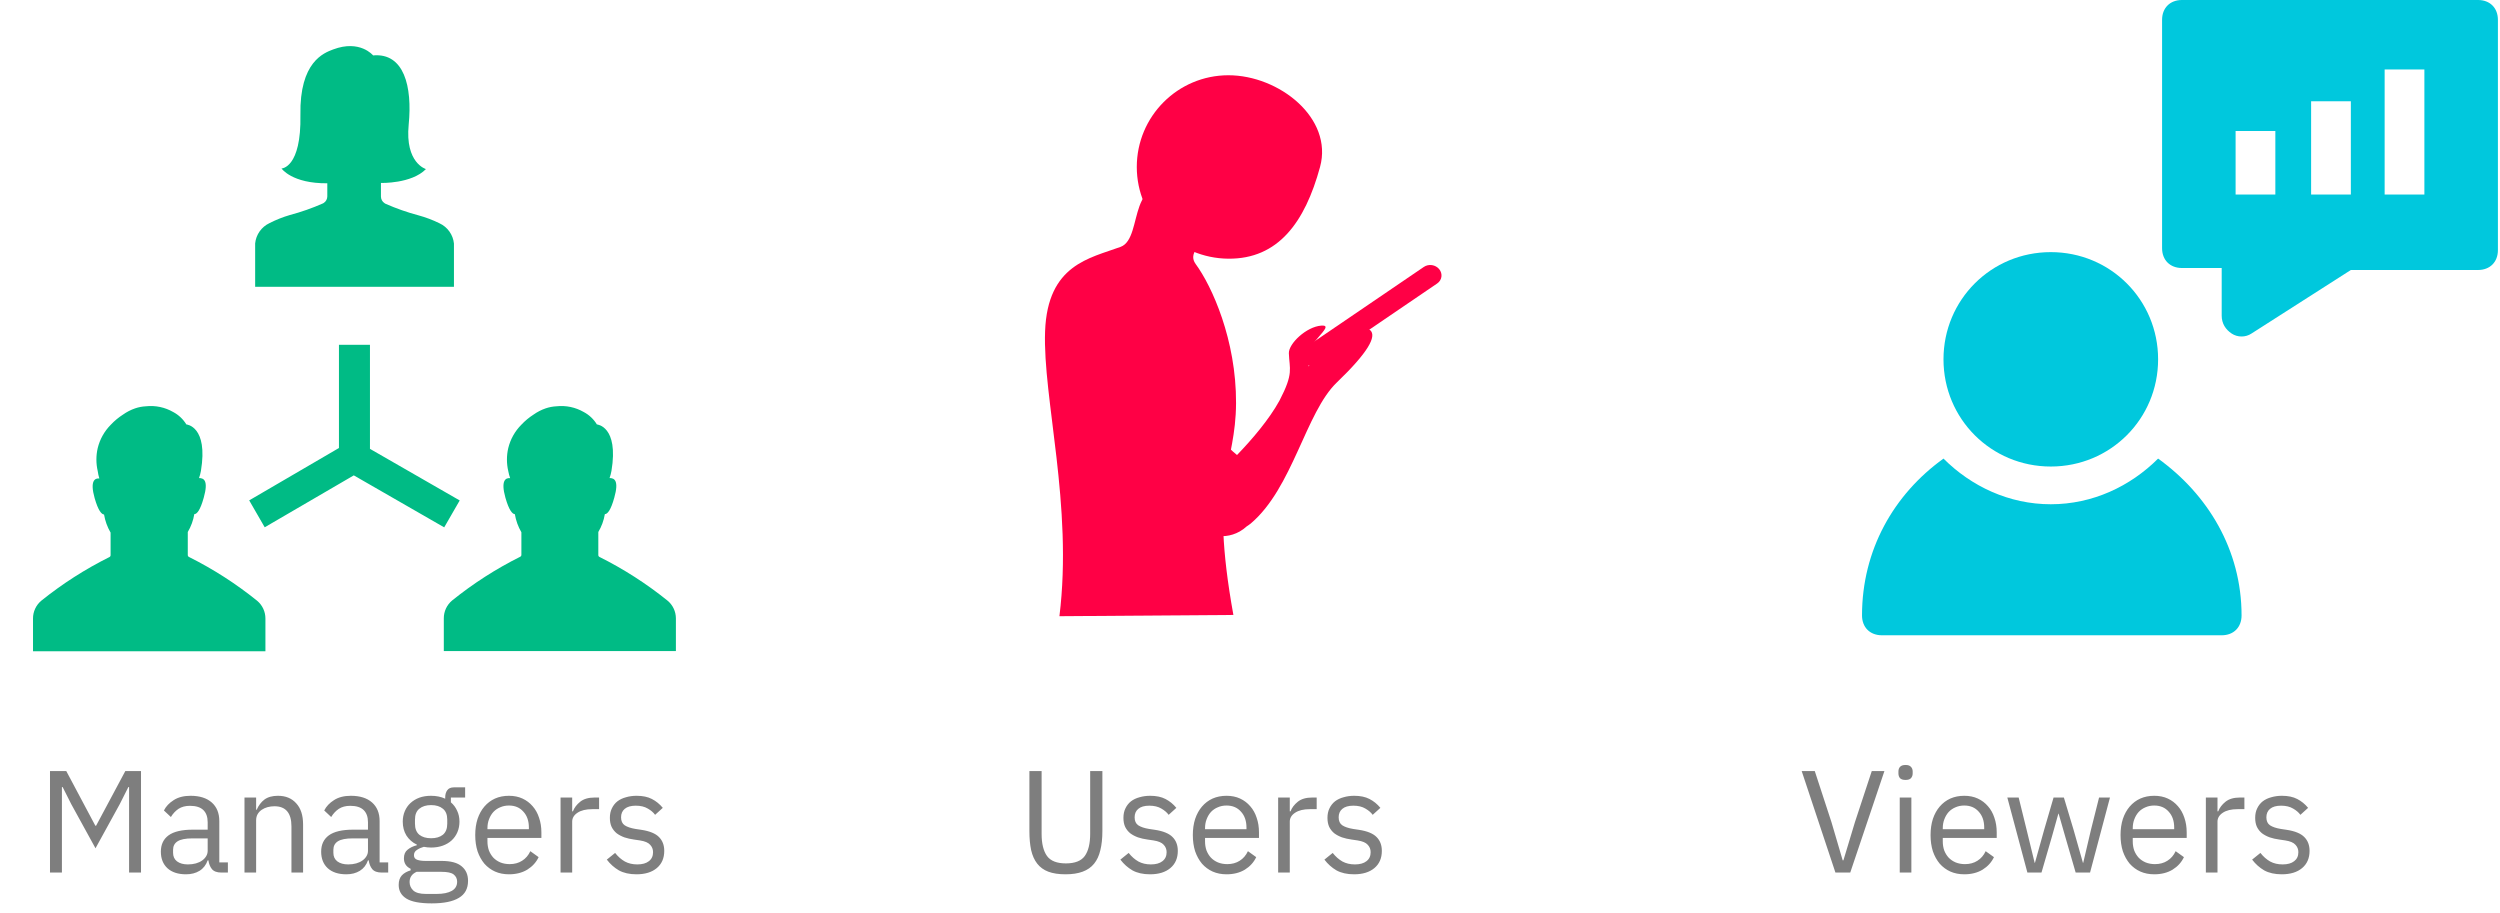 <svg width="619" height="226" viewBox="0 0 619 226" fill="none" xmlns="http://www.w3.org/2000/svg">
<g clip-path="url(#clip0)">
<path d="M534.347 113.547C527.459 120.429 518.11 124.853 507.778 124.853C497.446 124.853 488.097 120.429 481.209 113.547C468.909 122.395 461.036 136.158 461.036 152.379C461.036 155.328 463.004 157.295 465.957 157.295H550.091C553.044 157.295 555.012 155.328 555.012 152.379C555.012 136.158 546.647 122.395 534.347 113.547Z" fill="#00C8DD"/>
<path d="M507.778 115.513C522.538 115.513 534.347 103.716 534.347 88.97C534.347 74.224 522.538 62.426 507.778 62.426C493.017 62.426 481.209 74.224 481.209 88.97C481.209 103.716 493.017 115.513 507.778 115.513Z" fill="#00C8DD"/>
<path d="M613.562 0H540.251C537.299 0 535.331 1.966 535.331 4.915V61.443C535.331 64.392 537.299 66.359 540.251 66.359H550.091V78.156C550.091 80.122 551.075 81.597 552.551 82.58C554.027 83.563 555.996 83.563 557.472 82.58L582.072 66.85H613.562C616.514 66.85 618.482 64.884 618.482 61.935V4.915C618.482 1.966 616.514 0 613.562 0ZM563.376 48.172H553.535V32.442H563.376V48.172ZM582.072 48.172H572.232V25.069H582.072V48.172ZM600.277 48.172H590.437V17.204H600.277V48.172Z" fill="#00C8DD"/>
</g>
<path d="M326.843 41.342C323.084 55.139 316.423 64.139 304.156 64.052C291.627 63.962 281.469 53.884 281.469 41.342C281.469 28.8 291.627 18.633 304.156 18.633C316.686 18.633 330.14 29.242 326.843 41.342V41.342Z" fill="#FF0045"/>
<path d="M277.466 61.122C269.863 63.932 259.374 65.473 258.764 82.023C258.154 98.574 265.7 125.136 262.315 152.572L305.387 152.261C299.295 118.523 305.975 115.468 306.045 99.805C306.114 84.141 300.062 70.835 296.056 65.386C292.051 59.938 309.474 56.806 293.93 48.679C278.387 40.553 283.522 58.883 277.466 61.122V61.122Z" fill="#FF0045"/>
<path d="M281.706 71.998C280.252 72.008 278.771 72.384 277.386 73.165C272.952 75.667 271.234 81.338 273.535 85.883L294.805 127.903C294.958 128.207 295.131 128.493 295.311 128.771C295.412 129.58 295.737 130.304 296.399 130.873C297.354 131.695 298.632 132.16 300.032 132.367C302.242 133.053 304.728 132.851 306.962 131.591C307.598 131.232 308.172 130.802 308.692 130.325C309.036 130.096 309.387 129.875 309.698 129.611C320.099 120.794 323.269 102.117 330.99 94.706C338.712 87.295 340.941 83.257 339.264 81.756C337.641 80.303 328.201 85.731 326.203 88.087L323.95 90.744L324.252 89.22C322.028 85.888 331.213 80.318 327.157 80.62C323.443 80.896 319.046 85.1 319.123 87.461C319.255 91.451 320.372 92.325 316.812 99.165C314.268 103.827 309.938 108.885 306.285 112.66C295.405 103.931 295.378 88.385 289.54 76.853C287.958 73.729 284.902 71.977 281.706 71.998V71.998Z" fill="#FF0045"/>
<path d="M323.233 86.04L352.54 66.094C353.745 65.275 355.449 65.529 356.362 66.665C357.276 67.8 357.041 69.374 355.837 70.193L326.53 90.139C325.326 90.959 323.621 90.704 322.708 89.569C321.795 88.433 322.029 86.86 323.233 86.04V86.04Z" fill="#FF0045"/>
<path d="M65.541 130.557L61.702 123.894L83.924 110.924V85.375H91.601V111.135L113.823 123.91L109.984 130.573L87.601 117.701L65.541 130.557ZM165.295 148.73C160.08 144.524 154.427 140.894 148.435 137.9C148.347 137.858 148.273 137.791 148.221 137.708C148.17 137.624 148.143 137.528 148.143 137.43V131.724C148.951 130.361 149.5 128.861 149.763 127.298C150.395 127.298 151.221 126.374 152.095 123.229C153.31 118.933 152.095 118.365 150.929 118.365C151.133 117.79 151.29 117.199 151.399 116.598C153.245 105.477 147.787 105.088 147.787 105.088C147.002 103.794 145.883 102.735 144.548 102.024C142.5 100.84 140.128 100.34 137.778 100.598C136.862 100.644 135.957 100.819 135.089 101.116V101.116C134.034 101.482 133.036 101.995 132.125 102.64C131.009 103.353 129.986 104.202 129.08 105.169C127.491 106.765 126.371 108.767 125.841 110.957C125.411 112.818 125.411 114.753 125.841 116.615V116.615C125.95 117.215 126.107 117.806 126.31 118.382C125.225 118.284 123.93 118.917 125.144 123.245C126.035 126.374 126.861 127.266 127.477 127.314C127.74 128.892 128.289 130.408 129.096 131.789V137.382C129.097 137.48 129.07 137.576 129.018 137.659C128.967 137.742 128.893 137.809 128.805 137.852C122.812 140.845 117.159 144.476 111.944 148.681C111.298 149.219 110.778 149.893 110.422 150.655C110.067 151.418 109.884 152.249 109.887 153.091V161.197H167.352V153.091C167.348 152.258 167.162 151.435 166.807 150.682C166.451 149.929 165.936 149.262 165.295 148.73ZM65.719 153.156C65.722 152.314 65.539 151.483 65.184 150.72C64.828 149.958 64.309 149.284 63.662 148.746C58.443 144.534 52.784 140.898 46.785 137.9C46.697 137.858 46.623 137.791 46.572 137.708C46.52 137.624 46.493 137.528 46.494 137.43V131.724C47.301 130.361 47.85 128.861 48.114 127.298C48.745 127.298 49.571 126.374 50.446 123.229C51.66 118.933 50.446 118.365 49.28 118.365C49.483 117.79 49.641 117.199 49.749 116.598C51.596 105.477 46.138 105.088 46.138 105.088C45.353 103.794 44.234 102.735 42.898 102.024C40.851 100.84 38.479 100.34 36.128 100.598C35.212 100.644 34.307 100.819 33.439 101.116V101.116C32.385 101.482 31.387 101.995 30.476 102.64C29.359 103.353 28.336 104.202 27.43 105.169C25.842 106.765 24.721 108.767 24.191 110.957C23.762 112.818 23.762 114.753 24.191 116.615C24.275 117.241 24.41 117.859 24.596 118.463C23.511 118.365 22.215 118.998 23.43 123.326C24.321 126.455 25.147 127.347 25.762 127.395C26.026 128.973 26.575 130.489 27.382 131.87V137.463C27.383 137.561 27.356 137.657 27.304 137.74C27.252 137.823 27.178 137.89 27.09 137.933C21.099 140.916 15.447 144.536 10.23 148.73C9.581 149.269 9.06 149.946 8.705 150.711C8.349 151.477 8.167 152.312 8.173 153.156V161.261H65.719V153.156ZM112.398 60.295C112.286 59.221 111.898 58.195 111.27 57.317C110.643 56.438 109.798 55.739 108.818 55.286C107.158 54.467 105.422 53.81 103.635 53.325C100.827 52.578 98.082 51.613 95.424 50.439L95.197 50.293C94.929 50.116 94.708 49.876 94.556 49.593C94.403 49.31 94.323 48.993 94.322 48.672V46.143V45.3C94.322 45.3 101.886 45.527 105.465 41.863C105.465 41.863 100.25 40.388 101.19 30.872C102.129 21.355 100.023 13.039 92.379 13.72C92.379 13.72 89.139 9.732 82.483 12.244C80.215 13.104 74.141 15.276 74.384 28.456C74.627 41.636 69.704 41.717 69.704 41.717C69.704 41.717 72.279 45.462 81.041 45.381V48.623C81.04 48.945 80.96 49.261 80.808 49.544C80.655 49.827 80.435 50.068 80.166 50.244L79.972 50.358C77.314 51.532 74.568 52.497 71.76 53.243C70.016 53.753 68.325 54.426 66.707 55.254C65.737 55.713 64.902 56.415 64.283 57.293C63.664 58.171 63.283 59.194 63.176 60.263V71.011H112.398V60.295Z" fill="#00BB85"/>
<path d="M31.962 194.877H31.782L29.658 199.089L23.646 210.033L17.634 199.089L15.51 194.877H15.33V216.045H12.378V190.917H16.41L23.61 204.453H23.79L31.026 190.917H34.914V216.045H31.962V194.877ZM54.805 216.045C53.725 216.045 52.945 215.757 52.465 215.181C52.009 214.605 51.721 213.885 51.601 213.021H51.421C51.013 214.173 50.341 215.037 49.405 215.613C48.469 216.189 47.353 216.477 46.057 216.477C44.089 216.477 42.553 215.973 41.449 214.965C40.369 213.957 39.829 212.589 39.829 210.861C39.829 209.109 40.465 207.765 41.737 206.829C43.033 205.893 45.037 205.425 47.749 205.425H51.421V203.589C51.421 202.269 51.061 201.261 50.341 200.565C49.621 199.869 48.517 199.521 47.029 199.521C45.901 199.521 44.953 199.773 44.185 200.277C43.441 200.781 42.817 201.453 42.313 202.293L40.585 200.673C41.089 199.665 41.893 198.813 42.997 198.117C44.101 197.397 45.493 197.037 47.173 197.037C49.429 197.037 51.181 197.589 52.429 198.693C53.677 199.797 54.301 201.333 54.301 203.301V213.525H56.425V216.045H54.805ZM46.525 214.029C47.245 214.029 47.905 213.945 48.505 213.777C49.105 213.609 49.621 213.369 50.053 213.057C50.485 212.745 50.821 212.385 51.061 211.977C51.301 211.569 51.421 211.125 51.421 210.645V207.585H47.605C45.949 207.585 44.737 207.825 43.969 208.305C43.225 208.785 42.853 209.481 42.853 210.393V211.149C42.853 212.061 43.177 212.769 43.825 213.273C44.497 213.777 45.397 214.029 46.525 214.029ZM60.535 216.045V197.469H63.416V200.493H63.559C64.016 199.437 64.651 198.597 65.468 197.973C66.308 197.349 67.424 197.037 68.816 197.037C70.736 197.037 72.248 197.661 73.352 198.909C74.48 200.133 75.043 201.873 75.043 204.129V216.045H72.163V204.633C72.163 201.297 70.76 199.629 67.951 199.629C67.376 199.629 66.811 199.701 66.26 199.845C65.731 199.989 65.251 200.205 64.82 200.493C64.388 200.781 64.04 201.153 63.776 201.609C63.535 202.041 63.416 202.557 63.416 203.157V216.045H60.535ZM94.496 216.045C93.416 216.045 92.636 215.757 92.156 215.181C91.701 214.605 91.412 213.885 91.293 213.021H91.112C90.704 214.173 90.032 215.037 89.097 215.613C88.16 216.189 87.044 216.477 85.749 216.477C83.781 216.477 82.245 215.973 81.141 214.965C80.061 213.957 79.52 212.589 79.52 210.861C79.52 209.109 80.156 207.765 81.428 206.829C82.725 205.893 84.728 205.425 87.441 205.425H91.112V203.589C91.112 202.269 90.752 201.261 90.032 200.565C89.312 199.869 88.209 199.521 86.721 199.521C85.593 199.521 84.644 199.773 83.876 200.277C83.132 200.781 82.508 201.453 82.004 202.293L80.276 200.673C80.781 199.665 81.585 198.813 82.689 198.117C83.793 197.397 85.184 197.037 86.865 197.037C89.121 197.037 90.873 197.589 92.121 198.693C93.368 199.797 93.993 201.333 93.993 203.301V213.525H96.117V216.045H94.496ZM86.216 214.029C86.936 214.029 87.597 213.945 88.197 213.777C88.796 213.609 89.312 213.369 89.745 213.057C90.177 212.745 90.513 212.385 90.752 211.977C90.993 211.569 91.112 211.125 91.112 210.645V207.585H87.296C85.641 207.585 84.428 207.825 83.66 208.305C82.916 208.785 82.544 209.481 82.544 210.393V211.149C82.544 212.061 82.868 212.769 83.516 213.273C84.189 213.777 85.088 214.029 86.216 214.029ZM115.887 218.097C115.887 220.017 115.131 221.421 113.619 222.309C112.131 223.221 109.887 223.677 106.887 223.677C103.983 223.677 101.895 223.281 100.623 222.489C99.351 221.697 98.715 220.569 98.715 219.105C98.715 218.097 98.979 217.305 99.507 216.729C100.035 216.177 100.755 215.769 101.667 215.505V215.109C100.563 214.581 100.011 213.717 100.011 212.517C100.011 211.581 100.311 210.873 100.911 210.393C101.511 209.889 102.279 209.517 103.215 209.277V209.133C102.111 208.605 101.247 207.849 100.623 206.865C100.023 205.881 99.723 204.741 99.723 203.445C99.723 202.509 99.891 201.645 100.227 200.853C100.563 200.061 101.031 199.389 101.631 198.837C102.255 198.261 102.987 197.817 103.827 197.505C104.691 197.193 105.651 197.037 106.707 197.037C108.027 197.037 109.203 197.277 110.235 197.757V197.433C110.235 196.713 110.403 196.125 110.739 195.669C111.075 195.189 111.627 194.949 112.395 194.949H115.167V197.469H111.639V198.657C112.311 199.233 112.827 199.929 113.187 200.745C113.571 201.537 113.763 202.437 113.763 203.445C113.763 204.381 113.595 205.245 113.259 206.037C112.923 206.829 112.443 207.513 111.819 208.089C111.219 208.641 110.487 209.073 109.623 209.385C108.759 209.697 107.799 209.853 106.743 209.853C106.143 209.853 105.543 209.793 104.943 209.673C104.319 209.841 103.755 210.093 103.251 210.429C102.747 210.741 102.495 211.185 102.495 211.761C102.495 212.313 102.759 212.685 103.287 212.877C103.815 213.069 104.499 213.165 105.339 213.165H109.299C111.603 213.165 113.271 213.609 114.303 214.497C115.359 215.361 115.887 216.561 115.887 218.097ZM113.187 218.313C113.187 217.569 112.899 216.969 112.323 216.513C111.771 216.081 110.775 215.865 109.335 215.865H103.143C101.991 216.393 101.415 217.233 101.415 218.385C101.415 219.201 101.715 219.897 102.315 220.473C102.939 221.049 103.983 221.337 105.447 221.337H108.111C109.719 221.337 110.967 221.085 111.855 220.581C112.743 220.077 113.187 219.321 113.187 218.313ZM106.743 207.549C107.967 207.549 108.939 207.261 109.659 206.685C110.379 206.085 110.739 205.173 110.739 203.949V202.941C110.739 201.717 110.379 200.817 109.659 200.241C108.939 199.641 107.967 199.341 106.743 199.341C105.519 199.341 104.547 199.641 103.827 200.241C103.107 200.817 102.747 201.717 102.747 202.941V203.949C102.747 205.173 103.107 206.085 103.827 206.685C104.547 207.261 105.519 207.549 106.743 207.549ZM126.02 216.477C124.748 216.477 123.596 216.249 122.564 215.793C121.556 215.337 120.68 214.689 119.936 213.849C119.216 212.985 118.652 211.965 118.244 210.789C117.86 209.589 117.668 208.245 117.668 206.757C117.668 205.293 117.86 203.961 118.244 202.761C118.652 201.561 119.216 200.541 119.936 199.701C120.68 198.837 121.556 198.177 122.564 197.721C123.596 197.265 124.748 197.037 126.02 197.037C127.268 197.037 128.384 197.265 129.368 197.721C130.352 198.177 131.192 198.813 131.888 199.629C132.584 200.421 133.112 201.369 133.472 202.473C133.856 203.577 134.048 204.789 134.048 206.109V207.477H120.692V208.341C120.692 209.133 120.812 209.877 121.052 210.573C121.316 211.245 121.676 211.833 122.132 212.337C122.612 212.841 123.188 213.237 123.86 213.525C124.556 213.813 125.336 213.957 126.2 213.957C127.376 213.957 128.396 213.681 129.26 213.129C130.148 212.577 130.832 211.785 131.312 210.753L133.364 212.229C132.764 213.501 131.828 214.533 130.556 215.325C129.284 216.093 127.772 216.477 126.02 216.477ZM126.02 199.449C125.228 199.449 124.508 199.593 123.86 199.881C123.212 200.145 122.648 200.529 122.168 201.033C121.712 201.537 121.352 202.137 121.088 202.833C120.824 203.505 120.692 204.249 120.692 205.065V205.317H130.952V204.921C130.952 203.265 130.496 201.945 129.584 200.961C128.696 199.953 127.508 199.449 126.02 199.449ZM138.793 216.045V197.469H141.673V200.889H141.853C142.189 200.001 142.789 199.209 143.653 198.513C144.517 197.817 145.705 197.469 147.217 197.469H148.333V200.349H146.641C145.081 200.349 143.857 200.649 142.969 201.249C142.105 201.825 141.673 202.557 141.673 203.445V216.045H138.793ZM157.592 216.477C155.864 216.477 154.412 216.153 153.236 215.505C152.084 214.833 151.088 213.945 150.248 212.841L152.3 211.185C153.02 212.097 153.824 212.805 154.712 213.309C155.6 213.789 156.632 214.029 157.808 214.029C159.032 214.029 159.98 213.765 160.652 213.237C161.348 212.709 161.696 211.965 161.696 211.005C161.696 210.285 161.456 209.673 160.976 209.169C160.52 208.641 159.68 208.281 158.456 208.089L156.98 207.873C156.116 207.753 155.324 207.573 154.604 207.333C153.884 207.069 153.248 206.733 152.696 206.325C152.168 205.893 151.748 205.365 151.436 204.741C151.148 204.117 151.004 203.373 151.004 202.509C151.004 201.597 151.172 200.805 151.508 200.133C151.844 199.437 152.3 198.861 152.876 198.405C153.476 197.949 154.184 197.613 155 197.397C155.816 197.157 156.692 197.037 157.628 197.037C159.14 197.037 160.4 197.301 161.408 197.829C162.44 198.357 163.34 199.089 164.108 200.025L162.2 201.753C161.792 201.177 161.192 200.661 160.4 200.205C159.608 199.725 158.612 199.485 157.412 199.485C156.212 199.485 155.3 199.749 154.676 200.277C154.076 200.781 153.776 201.477 153.776 202.365C153.776 203.277 154.076 203.937 154.676 204.345C155.3 204.753 156.188 205.053 157.34 205.245L158.78 205.461C160.844 205.773 162.308 206.373 163.172 207.261C164.036 208.125 164.468 209.265 164.468 210.681C164.468 212.481 163.856 213.897 162.632 214.929C161.408 215.961 159.728 216.477 157.592 216.477Z" fill="#7E7E7E"/>
<path d="M454.45 216.045L446.098 190.917H449.338L453.478 203.589L456.25 213.021H456.43L459.274 203.589L463.45 190.917H466.582L458.122 216.045H454.45ZM471.815 193.113C471.191 193.113 470.735 192.969 470.447 192.681C470.183 192.369 470.051 191.973 470.051 191.493V191.025C470.051 190.545 470.183 190.161 470.447 189.873C470.735 189.561 471.191 189.405 471.815 189.405C472.439 189.405 472.883 189.561 473.147 189.873C473.435 190.161 473.579 190.545 473.579 191.025V191.493C473.579 191.973 473.435 192.369 473.147 192.681C472.883 192.969 472.439 193.113 471.815 193.113ZM470.375 197.469H473.255V216.045H470.375V197.469ZM486.359 216.477C485.087 216.477 483.935 216.249 482.903 215.793C481.895 215.337 481.019 214.689 480.275 213.849C479.555 212.985 478.991 211.965 478.583 210.789C478.199 209.589 478.007 208.245 478.007 206.757C478.007 205.293 478.199 203.961 478.583 202.761C478.991 201.561 479.555 200.541 480.275 199.701C481.019 198.837 481.895 198.177 482.903 197.721C483.935 197.265 485.087 197.037 486.359 197.037C487.607 197.037 488.723 197.265 489.707 197.721C490.691 198.177 491.531 198.813 492.227 199.629C492.923 200.421 493.451 201.369 493.811 202.473C494.195 203.577 494.387 204.789 494.387 206.109V207.477H481.031V208.341C481.031 209.133 481.151 209.877 481.391 210.573C481.655 211.245 482.015 211.833 482.471 212.337C482.951 212.841 483.527 213.237 484.199 213.525C484.895 213.813 485.675 213.957 486.539 213.957C487.715 213.957 488.735 213.681 489.599 213.129C490.487 212.577 491.171 211.785 491.651 210.753L493.703 212.229C493.103 213.501 492.167 214.533 490.895 215.325C489.623 216.093 488.111 216.477 486.359 216.477ZM486.359 199.449C485.567 199.449 484.847 199.593 484.199 199.881C483.551 200.145 482.987 200.529 482.507 201.033C482.051 201.537 481.691 202.137 481.427 202.833C481.163 203.505 481.031 204.249 481.031 205.065V205.317H491.291V204.921C491.291 203.265 490.835 201.945 489.923 200.961C489.035 199.953 487.847 199.449 486.359 199.449ZM497.013 197.469H499.821L501.801 205.497L503.781 213.633H503.853L506.121 205.497L508.461 197.469H511.017L513.429 205.497L515.733 213.633H515.805L517.713 205.497L519.729 197.469H522.429L517.497 216.045H513.933L511.341 207.117L509.721 201.465H509.649L508.065 207.117L505.473 216.045H501.981L497.013 197.469ZM533.398 216.477C532.126 216.477 530.974 216.249 529.942 215.793C528.934 215.337 528.058 214.689 527.314 213.849C526.594 212.985 526.03 211.965 525.622 210.789C525.238 209.589 525.046 208.245 525.046 206.757C525.046 205.293 525.238 203.961 525.622 202.761C526.03 201.561 526.594 200.541 527.314 199.701C528.058 198.837 528.934 198.177 529.942 197.721C530.974 197.265 532.126 197.037 533.398 197.037C534.646 197.037 535.762 197.265 536.746 197.721C537.73 198.177 538.57 198.813 539.266 199.629C539.962 200.421 540.49 201.369 540.85 202.473C541.234 203.577 541.426 204.789 541.426 206.109V207.477H528.07V208.341C528.07 209.133 528.19 209.877 528.43 210.573C528.694 211.245 529.054 211.833 529.51 212.337C529.99 212.841 530.566 213.237 531.238 213.525C531.934 213.813 532.714 213.957 533.578 213.957C534.754 213.957 535.774 213.681 536.638 213.129C537.526 212.577 538.21 211.785 538.69 210.753L540.742 212.229C540.142 213.501 539.206 214.533 537.934 215.325C536.662 216.093 535.15 216.477 533.398 216.477ZM533.398 199.449C532.606 199.449 531.886 199.593 531.238 199.881C530.59 200.145 530.026 200.529 529.546 201.033C529.09 201.537 528.73 202.137 528.466 202.833C528.202 203.505 528.07 204.249 528.07 205.065V205.317H538.33V204.921C538.33 203.265 537.874 201.945 536.962 200.961C536.074 199.953 534.886 199.449 533.398 199.449ZM546.172 216.045V197.469H549.052V200.889H549.232C549.568 200.001 550.168 199.209 551.032 198.513C551.896 197.817 553.084 197.469 554.596 197.469H555.712V200.349H554.02C552.46 200.349 551.236 200.649 550.348 201.249C549.484 201.825 549.052 202.557 549.052 203.445V216.045H546.172ZM564.971 216.477C563.243 216.477 561.791 216.153 560.615 215.505C559.463 214.833 558.467 213.945 557.627 212.841L559.679 211.185C560.399 212.097 561.203 212.805 562.091 213.309C562.979 213.789 564.011 214.029 565.187 214.029C566.411 214.029 567.359 213.765 568.031 213.237C568.727 212.709 569.075 211.965 569.075 211.005C569.075 210.285 568.835 209.673 568.355 209.169C567.899 208.641 567.059 208.281 565.835 208.089L564.359 207.873C563.495 207.753 562.703 207.573 561.983 207.333C561.263 207.069 560.627 206.733 560.075 206.325C559.547 205.893 559.127 205.365 558.815 204.741C558.527 204.117 558.383 203.373 558.383 202.509C558.383 201.597 558.551 200.805 558.887 200.133C559.223 199.437 559.679 198.861 560.255 198.405C560.855 197.949 561.563 197.613 562.379 197.397C563.195 197.157 564.071 197.037 565.007 197.037C566.519 197.037 567.779 197.301 568.787 197.829C569.819 198.357 570.719 199.089 571.487 200.025L569.579 201.753C569.171 201.177 568.571 200.661 567.779 200.205C566.987 199.725 565.991 199.485 564.791 199.485C563.591 199.485 562.679 199.749 562.055 200.277C561.455 200.781 561.155 201.477 561.155 202.365C561.155 203.277 561.455 203.937 562.055 204.345C562.679 204.753 563.567 205.053 564.719 205.245L566.159 205.461C568.223 205.773 569.687 206.373 570.551 207.261C571.415 208.125 571.847 209.265 571.847 210.681C571.847 212.481 571.235 213.897 570.011 214.929C568.787 215.961 567.107 216.477 564.971 216.477Z" fill="#7E7E7E"/>
<path d="M257.903 190.917V206.469C257.903 208.869 258.347 210.693 259.235 211.941C260.123 213.165 261.683 213.777 263.915 213.777C266.147 213.777 267.707 213.165 268.595 211.941C269.483 210.693 269.927 208.869 269.927 206.469V190.917H272.951V205.749C272.951 207.573 272.783 209.157 272.447 210.501C272.135 211.845 271.619 212.961 270.899 213.849C270.179 214.737 269.231 215.397 268.055 215.829C266.903 216.261 265.487 216.477 263.807 216.477C262.127 216.477 260.711 216.261 259.559 215.829C258.431 215.397 257.519 214.737 256.823 213.849C256.127 212.961 255.623 211.845 255.311 210.501C255.023 209.157 254.879 207.573 254.879 205.749V190.917H257.903ZM284.749 216.477C283.021 216.477 281.569 216.153 280.393 215.505C279.241 214.833 278.245 213.945 277.405 212.841L279.457 211.185C280.177 212.097 280.981 212.805 281.869 213.309C282.757 213.789 283.789 214.029 284.965 214.029C286.189 214.029 287.137 213.765 287.809 213.237C288.505 212.709 288.853 211.965 288.853 211.005C288.853 210.285 288.613 209.673 288.133 209.169C287.677 208.641 286.837 208.281 285.613 208.089L284.137 207.873C283.273 207.753 282.481 207.573 281.761 207.333C281.041 207.069 280.405 206.733 279.853 206.325C279.325 205.893 278.905 205.365 278.593 204.741C278.305 204.117 278.161 203.373 278.161 202.509C278.161 201.597 278.329 200.805 278.665 200.133C279.001 199.437 279.457 198.861 280.033 198.405C280.633 197.949 281.341 197.613 282.157 197.397C282.973 197.157 283.849 197.037 284.785 197.037C286.297 197.037 287.557 197.301 288.565 197.829C289.597 198.357 290.497 199.089 291.265 200.025L289.357 201.753C288.949 201.177 288.349 200.661 287.557 200.205C286.765 199.725 285.769 199.485 284.569 199.485C283.369 199.485 282.457 199.749 281.833 200.277C281.233 200.781 280.933 201.477 280.933 202.365C280.933 203.277 281.233 203.937 281.833 204.345C282.457 204.753 283.345 205.053 284.497 205.245L285.937 205.461C288.001 205.773 289.465 206.373 290.329 207.261C291.193 208.125 291.625 209.265 291.625 210.681C291.625 212.481 291.013 213.897 289.789 214.929C288.565 215.961 286.885 216.477 284.749 216.477ZM303.696 216.477C302.424 216.477 301.272 216.249 300.24 215.793C299.232 215.337 298.356 214.689 297.612 213.849C296.892 212.985 296.328 211.965 295.92 210.789C295.536 209.589 295.344 208.245 295.344 206.757C295.344 205.293 295.536 203.961 295.92 202.761C296.328 201.561 296.892 200.541 297.612 199.701C298.356 198.837 299.232 198.177 300.24 197.721C301.272 197.265 302.424 197.037 303.696 197.037C304.944 197.037 306.06 197.265 307.044 197.721C308.028 198.177 308.868 198.813 309.564 199.629C310.26 200.421 310.788 201.369 311.148 202.473C311.532 203.577 311.724 204.789 311.724 206.109V207.477H298.368V208.341C298.368 209.133 298.488 209.877 298.728 210.573C298.992 211.245 299.352 211.833 299.808 212.337C300.288 212.841 300.864 213.237 301.536 213.525C302.232 213.813 303.012 213.957 303.876 213.957C305.052 213.957 306.072 213.681 306.936 213.129C307.824 212.577 308.508 211.785 308.988 210.753L311.04 212.229C310.44 213.501 309.504 214.533 308.232 215.325C306.96 216.093 305.448 216.477 303.696 216.477ZM303.696 199.449C302.904 199.449 302.184 199.593 301.536 199.881C300.888 200.145 300.324 200.529 299.844 201.033C299.388 201.537 299.028 202.137 298.764 202.833C298.5 203.505 298.368 204.249 298.368 205.065V205.317H308.628V204.921C308.628 203.265 308.172 201.945 307.26 200.961C306.372 199.953 305.184 199.449 303.696 199.449ZM316.47 216.045V197.469H319.35V200.889H319.53C319.866 200.001 320.466 199.209 321.33 198.513C322.194 197.817 323.382 197.469 324.894 197.469H326.01V200.349H324.318C322.758 200.349 321.534 200.649 320.646 201.249C319.782 201.825 319.35 202.557 319.35 203.445V216.045H316.47ZM335.268 216.477C333.54 216.477 332.088 216.153 330.912 215.505C329.76 214.833 328.764 213.945 327.924 212.841L329.976 211.185C330.696 212.097 331.5 212.805 332.388 213.309C333.276 213.789 334.308 214.029 335.484 214.029C336.708 214.029 337.656 213.765 338.328 213.237C339.024 212.709 339.372 211.965 339.372 211.005C339.372 210.285 339.132 209.673 338.652 209.169C338.196 208.641 337.356 208.281 336.132 208.089L334.656 207.873C333.792 207.753 333 207.573 332.28 207.333C331.56 207.069 330.924 206.733 330.372 206.325C329.844 205.893 329.424 205.365 329.112 204.741C328.824 204.117 328.68 203.373 328.68 202.509C328.68 201.597 328.848 200.805 329.184 200.133C329.52 199.437 329.976 198.861 330.552 198.405C331.152 197.949 331.86 197.613 332.676 197.397C333.492 197.157 334.368 197.037 335.304 197.037C336.816 197.037 338.076 197.301 339.084 197.829C340.116 198.357 341.016 199.089 341.784 200.025L339.876 201.753C339.468 201.177 338.868 200.661 338.076 200.205C337.284 199.725 336.288 199.485 335.088 199.485C333.888 199.485 332.976 199.749 332.352 200.277C331.752 200.781 331.452 201.477 331.452 202.365C331.452 203.277 331.752 203.937 332.352 204.345C332.976 204.753 333.864 205.053 335.016 205.245L336.456 205.461C338.52 205.773 339.984 206.373 340.848 207.261C341.712 208.125 342.144 209.265 342.144 210.681C342.144 212.481 341.532 213.897 340.308 214.929C339.084 215.961 337.404 216.477 335.268 216.477Z" fill="#7E7E7E"/>
<defs>
<clipPath id="clip0">
<rect width="157.445" height="196.618" fill="white" transform="translate(461.036)"/>
</clipPath>
</defs>
</svg>
